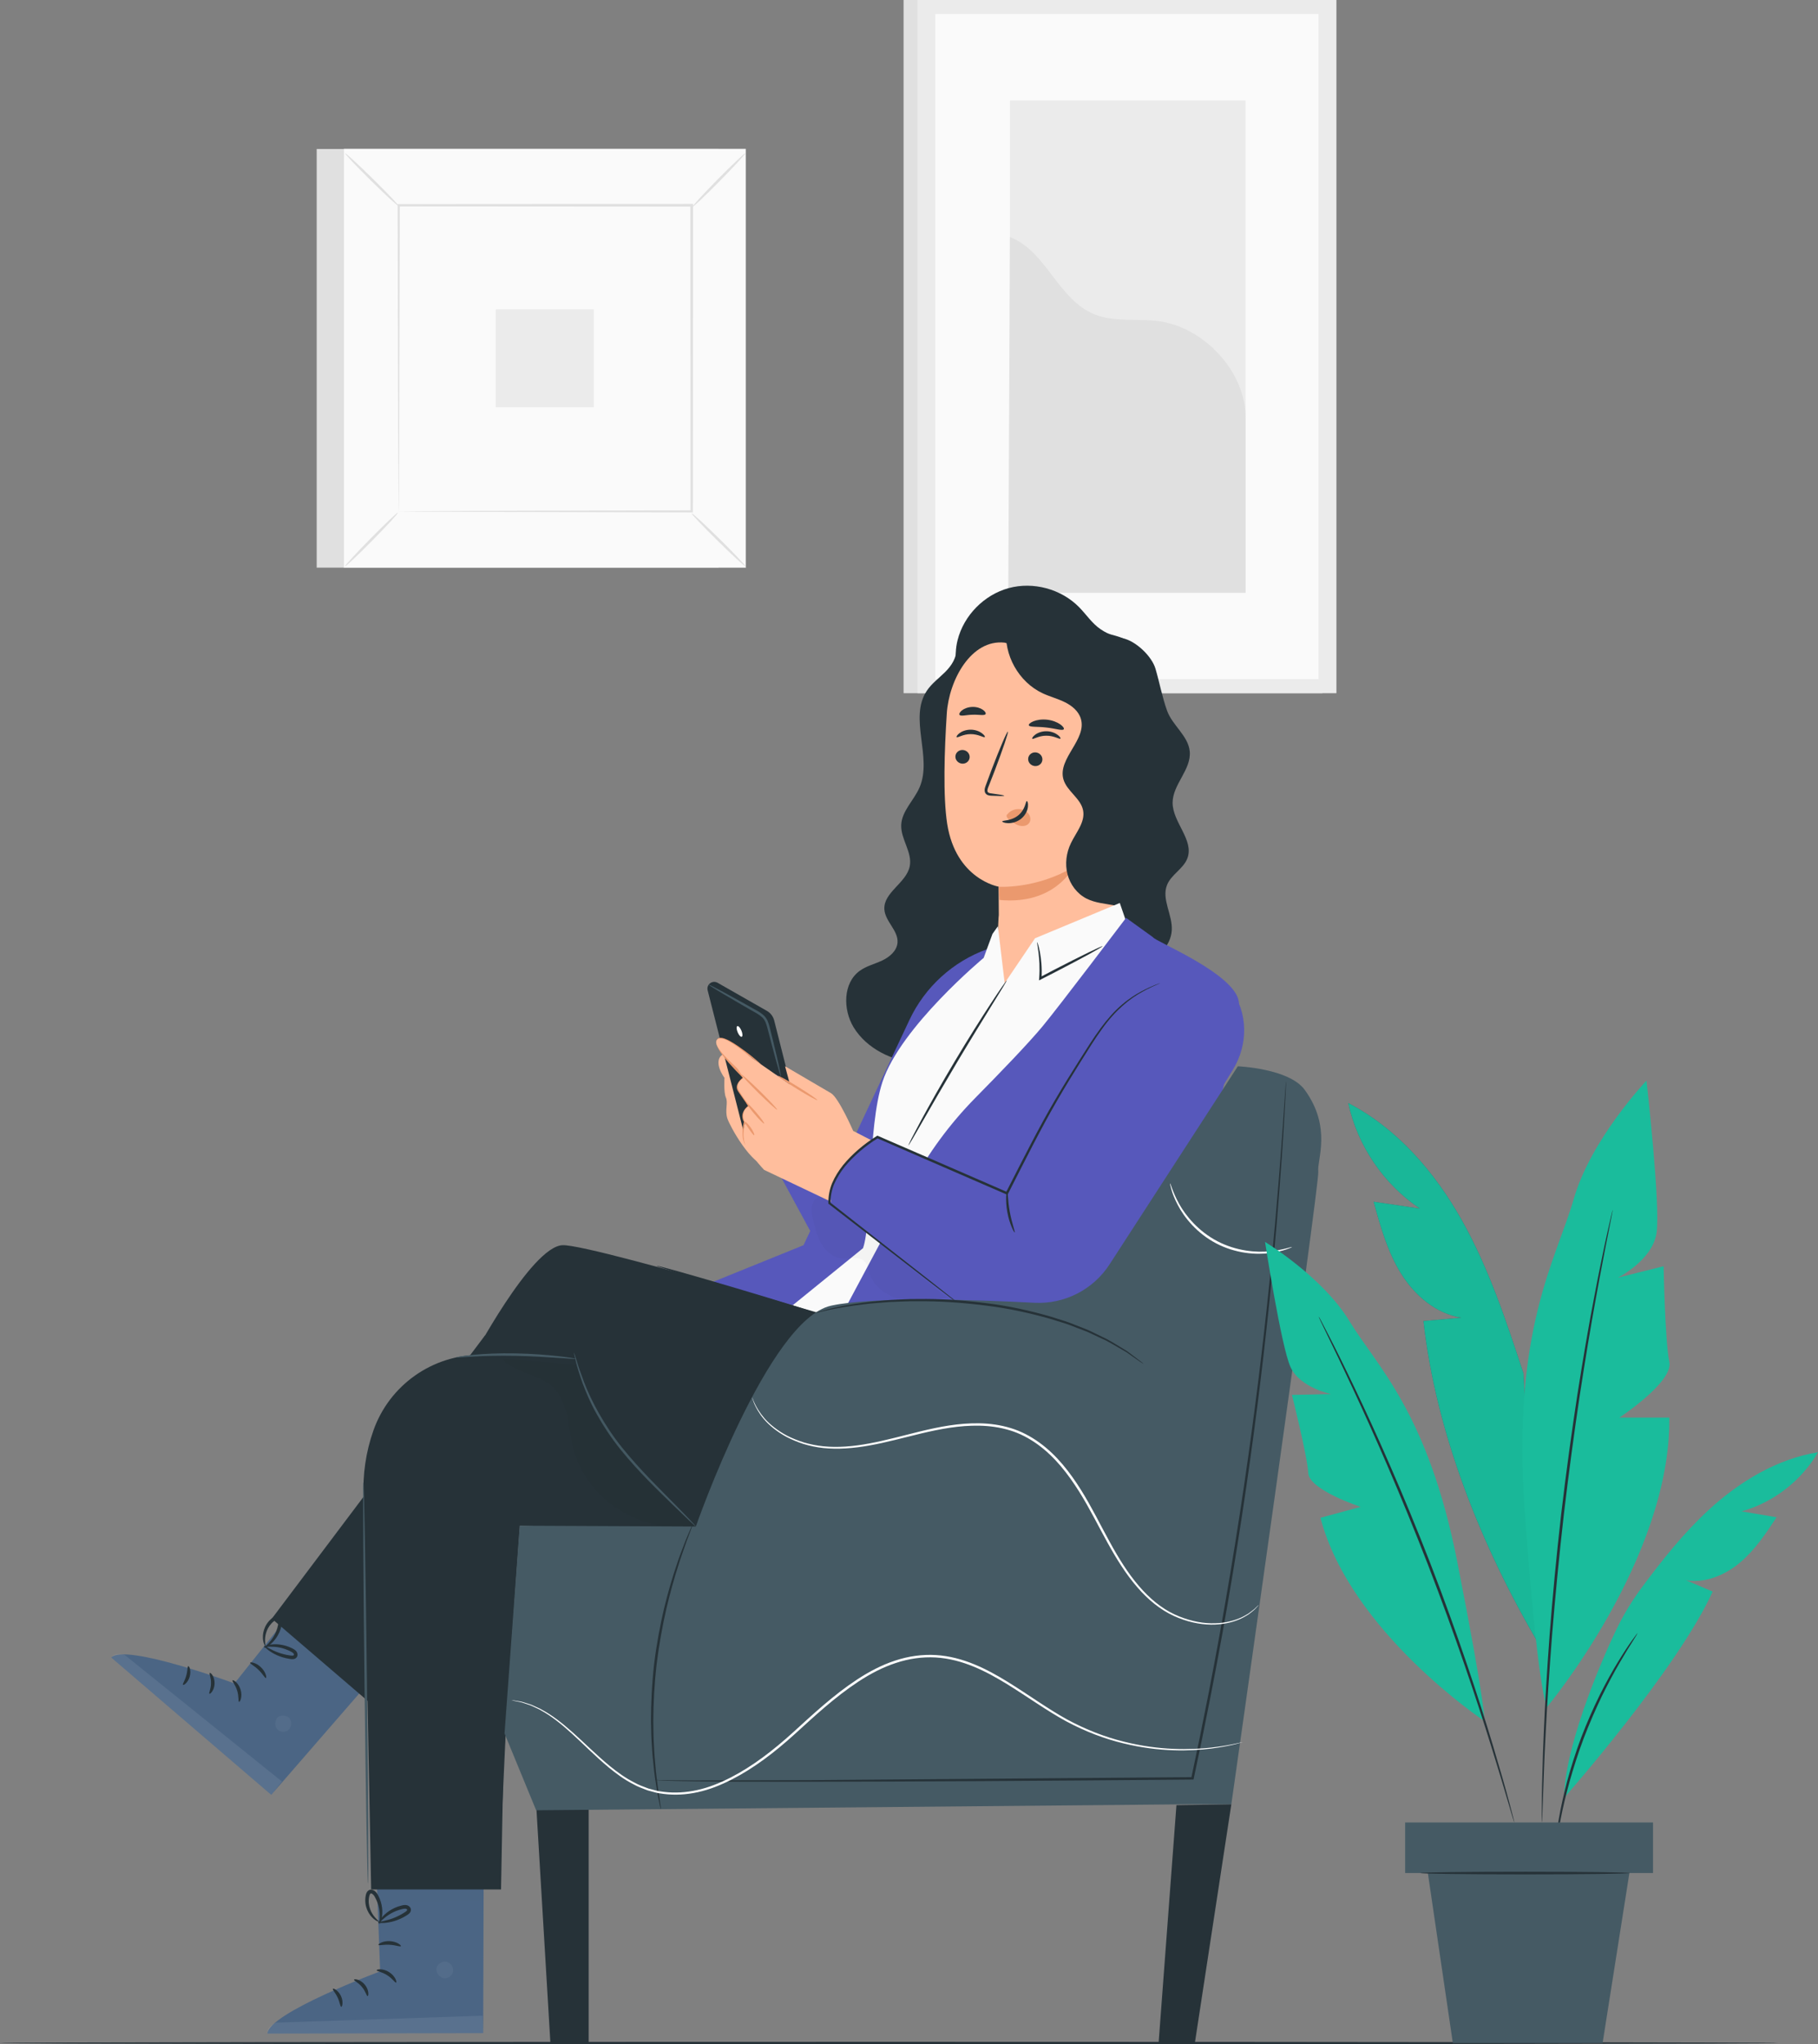 <svg width="281" height="316" viewBox="0 0 281 316" fill="none" xmlns="http://www.w3.org/2000/svg">
<rect x="0" y="0" width="281" height="316" fill="#808080" stroke="none"/>
<g clip-path="url(#clip0)">
<g style="mix-blend-mode:multiply">
<path d="M139.662 0H204.413V107.154H139.662V0Z" fill="#E0E0E0"/>
<path d="M141.813 0H206.564V107.154H141.813V0Z" fill="#EBEBEB"/>
<path d="M144.564 2.172H203.806V104.975H144.564V2.172Z" fill="#FAFAFA"/>
<path d="M156.101 15.533H192.525V91.621H156.101V15.533Z" fill="#EBEBEB"/>
<path d="M192.525 64.693C192.613 57.585 186.219 50.645 179.174 49.657C175.816 49.182 172.246 49.847 169.115 48.568C163.519 46.271 161.734 38.834 156.101 36.632L155.845 91.628H192.532V64.693H192.525Z" fill="#E0E0E0"/>
</g>
<g style="mix-blend-mode:multiply">
<path d="M48.949 23.029H111.051V87.745H48.949V23.029Z" fill="#E0E0E0"/>
<path d="M53.155 23.029H115.258V87.745H53.155V23.029Z" fill="#FAFAFA"/>
<path d="M53.141 87.767H115.28V23.008H53.141V87.767ZM115.243 87.723H53.177V23.051H115.243V87.723Z" fill="#E0E0E0"/>
<path d="M61.502 31.732H106.91V79.049H61.502V31.732Z" fill="#FAFAFA"/>
<path d="M106.91 79.356C106.874 79.4 107.305 79.89 108.03 80.658C108.754 81.426 109.771 82.457 110.919 83.584C112.061 84.71 113.114 85.712 113.882 86.421C114.658 87.13 115.155 87.555 115.192 87.511C115.228 87.474 114.804 86.977 114.08 86.216C113.355 85.448 112.331 84.41 111.19 83.284C110.041 82.157 108.995 81.148 108.22 80.439C107.444 79.737 106.947 79.32 106.91 79.356Z" fill="#E0E0E0"/>
<path d="M61.502 79.247C61.459 79.21 60.968 79.642 60.2 80.366C59.432 81.09 58.401 82.106 57.274 83.254C56.147 84.395 55.145 85.448 54.436 86.216C53.726 86.992 53.302 87.489 53.346 87.525C53.382 87.562 53.88 87.138 54.64 86.414C55.408 85.69 56.447 84.666 57.574 83.525C58.701 82.377 59.71 81.331 60.42 80.556C61.129 79.773 61.546 79.276 61.502 79.247Z" fill="#E0E0E0"/>
<path d="M61.627 31.857C61.663 31.813 61.232 31.323 60.508 30.555C59.783 29.787 58.766 28.756 57.618 27.63C56.477 26.503 55.423 25.501 54.655 24.792C53.88 24.083 53.382 23.658 53.346 23.702C53.309 23.739 53.733 24.236 54.458 24.997C55.182 25.765 56.206 26.796 57.347 27.929C58.496 29.056 59.542 30.065 60.317 30.774C61.1 31.476 61.597 31.901 61.627 31.857Z" fill="#E0E0E0"/>
<path d="M107.035 31.974C107.079 32.01 107.569 31.579 108.337 30.855C109.105 30.131 110.137 29.114 111.263 27.966C112.39 26.825 113.392 25.772 114.102 25.004C114.811 24.229 115.236 23.732 115.192 23.695C115.155 23.659 114.658 24.083 113.897 24.807C113.129 25.531 112.09 26.555 110.963 27.695C109.837 28.844 108.827 29.889 108.118 30.665C107.415 31.44 106.991 31.937 107.035 31.974Z" fill="#E0E0E0"/>
<path d="M61.627 79.042C61.627 79.042 61.634 78.962 61.634 78.815C61.634 78.654 61.641 78.435 61.641 78.157C61.649 77.565 61.656 76.709 61.663 75.605C61.671 73.36 61.693 70.105 61.707 65.959C61.729 57.673 61.758 45.869 61.795 31.732L61.619 31.908C74.839 31.915 90.362 31.922 106.896 31.937H106.903L106.706 31.74C106.713 49.109 106.728 65.352 106.735 79.057L106.91 78.881C93.34 78.918 82.045 78.947 74.122 78.969C70.164 78.991 67.055 79.005 64.912 79.013C63.858 79.02 63.039 79.027 62.475 79.035C62.205 79.042 62 79.042 61.846 79.042C61.707 79.042 61.634 79.042 61.627 79.042C61.627 79.042 61.693 79.049 61.824 79.049C61.971 79.049 62.175 79.057 62.439 79.057C62.995 79.064 63.8 79.071 64.846 79.079C66.975 79.086 70.076 79.108 74.019 79.123C81.964 79.144 93.303 79.174 106.918 79.21H107.093V79.035C107.101 65.33 107.108 49.087 107.123 31.718V31.52H106.918H106.91C90.377 31.528 74.853 31.535 61.634 31.549H61.459V31.725C61.495 45.906 61.524 57.753 61.546 66.068C61.568 70.193 61.583 73.44 61.59 75.671C61.597 76.76 61.605 77.609 61.612 78.194C61.619 78.464 61.619 78.676 61.619 78.837C61.627 78.976 61.627 79.049 61.627 79.042Z" fill="#E0E0E0"/>
<path d="M76.631 47.814H91.782V62.96H76.631V47.814Z" fill="#EBEBEB"/>
</g>
<path d="M0 315.81C0 315.912 61.517 316 137.387 316C213.279 316 274.782 315.912 274.782 315.81C274.782 315.707 213.279 315.62 137.387 315.62C61.517 315.62 0 315.7 0 315.81Z" fill="#263238"/>
<path d="M132.903 150.054C133.934 149.315 135.207 149.016 136.356 148.474C137.504 147.933 138.616 146.983 138.726 145.725C138.88 143.86 136.817 142.448 136.692 140.576C136.524 137.943 140.087 136.503 140.613 133.914C141.045 131.764 139.223 129.738 139.297 127.544C139.377 125.357 141.272 123.719 142.135 121.708C144.147 117.042 140.43 111.023 143.247 106.789C144 105.648 145.142 104.829 146.107 103.863C147.073 102.898 147.907 101.633 147.797 100.273L153.079 97.874C154.85 95.168 158.859 95.066 161.88 96.221C164.901 97.376 167.549 99.454 170.688 100.221C172.21 100.594 171.99 98.342 173.526 98.656C175.545 99.066 178.033 101.428 178.603 103.388C179.218 105.487 179.649 107.813 180.396 109.875C181.222 112.149 183.666 113.744 183.893 116.15C184.156 118.965 181.252 121.254 181.244 124.077C181.237 127.12 184.595 129.833 183.527 132.678C182.912 134.301 181.039 135.172 180.388 136.788C179.489 139.011 181.281 141.446 181.113 143.845C180.952 146.207 178.962 147.984 177.082 149.425C169.876 154.932 161.916 159.518 153.343 162.465C149.634 163.737 145.727 164.71 141.82 164.359C137.914 164.001 133.985 162.136 131.937 158.794C130.269 156.029 130.291 151.926 132.903 150.054Z" fill="#263238"/>
<path d="M148.009 98.956C148.968 95.139 152.099 91.95 155.896 90.912C159.693 89.873 164.009 91.036 166.774 93.837C167.901 94.978 168.793 96.375 170.125 97.274C171.632 98.283 171.851 97.991 173.534 98.649C175.216 99.314 178.311 104.01 178.252 105.816L179.094 113.758C179.028 115.616 176.635 116.662 174.872 116.062C173.109 115.455 171.946 113.809 171.01 112.201C170.081 110.592 169.203 108.844 167.681 107.776C165.157 105.999 161.734 106.613 158.712 107.228C155.691 107.849 152.187 108.288 149.831 106.299C147.805 104.58 147.358 101.53 148.009 98.956Z" fill="#263238"/>
<path d="M146.342 110.284C146.678 105.114 150.116 98.781 155.267 99.336L171.346 103.439C172.912 103.607 174.09 104.946 174.053 106.518L172.246 145.293C172.283 145.3 172.319 145.308 172.356 145.315C172.356 145.315 165.816 159.174 155.186 155.832C153.079 155.166 154.989 149.944 154.572 147.568L154.462 147.582C154.455 147.297 154.455 147.041 154.447 146.77C154.096 144.035 154.381 141.446 154.381 141.446C154.352 138.316 154.352 137.029 154.352 137.058C154.352 137.058 147.746 135.947 146.4 127.332C145.742 123.053 145.968 116.025 146.342 110.284Z" fill="#FFBE9D"/>
<path d="M147.673 116.925C147.651 117.51 148.127 118.007 148.734 118.044C149.341 118.08 149.853 117.634 149.875 117.049C149.897 116.464 149.422 115.967 148.814 115.93C148.207 115.901 147.695 116.34 147.673 116.925Z" fill="#263238"/>
<path d="M147.863 113.948C148.002 114.095 148.836 113.473 150.029 113.48C151.214 113.466 152.092 114.08 152.216 113.934C152.282 113.868 152.143 113.612 151.763 113.334C151.39 113.056 150.753 112.786 150.014 112.793C149.275 112.793 148.646 113.064 148.288 113.341C147.922 113.619 147.798 113.883 147.863 113.948Z" fill="#263238"/>
<path d="M158.917 117.298C158.895 117.883 159.371 118.38 159.978 118.417C160.585 118.453 161.097 118.007 161.119 117.422C161.141 116.837 160.666 116.34 160.058 116.303C159.451 116.267 158.939 116.713 158.917 117.298Z" fill="#263238"/>
<path d="M159.554 114.19C159.693 114.336 160.534 113.714 161.719 113.722C162.904 113.707 163.782 114.321 163.906 114.175C163.972 114.109 163.833 113.853 163.453 113.576C163.08 113.298 162.443 113.027 161.704 113.034C160.966 113.034 160.336 113.305 159.978 113.59C159.612 113.868 159.488 114.131 159.554 114.19Z" fill="#263238"/>
<path d="M155.216 123.002C155.223 122.936 154.484 122.805 153.284 122.651C152.977 122.622 152.692 122.556 152.64 122.351C152.567 122.132 152.699 121.803 152.845 121.452C153.131 120.721 153.431 119.945 153.745 119.141C154.996 115.85 155.911 113.144 155.779 113.1C155.647 113.049 154.521 115.674 153.27 118.965C152.97 119.777 152.677 120.552 152.406 121.291C152.289 121.635 152.092 122.03 152.245 122.483C152.326 122.71 152.553 122.878 152.743 122.929C152.94 122.988 153.109 122.995 153.255 123.002C154.462 123.061 155.208 123.068 155.216 123.002Z" fill="#263238"/>
<path d="M154.367 137.073C154.367 137.073 160.161 137.461 165.918 134.023C165.918 134.023 163.102 139.933 154.484 139.113L154.367 137.073Z" fill="#EB996E"/>
<path d="M155.713 125.869C156.145 125.306 156.891 124.999 157.637 125.079C158.156 125.138 158.676 125.386 158.983 125.803C159.298 126.228 159.364 126.82 159.071 127.222C158.749 127.676 158.076 127.778 157.513 127.61C156.942 127.449 156.459 127.076 155.991 126.703C155.859 126.6 155.735 126.491 155.654 126.352C155.574 126.213 155.559 126.023 155.654 125.906" fill="#EB996E"/>
<path d="M158.712 123.829C158.522 123.814 158.515 125.109 157.403 126.023C156.298 126.937 154.923 126.791 154.908 126.973C154.894 127.054 155.216 127.222 155.794 127.244C156.364 127.266 157.198 127.083 157.871 126.527C158.544 125.964 158.837 125.218 158.881 124.692C158.947 124.143 158.8 123.821 158.712 123.829Z" fill="#263238"/>
<path d="M159.02 112.113C159.137 112.435 160.322 112.288 161.719 112.457C163.116 112.603 164.243 113.012 164.426 112.72C164.506 112.581 164.316 112.274 163.863 111.959C163.409 111.645 162.692 111.345 161.858 111.25C161.024 111.155 160.256 111.286 159.744 111.491C159.232 111.703 158.968 111.959 159.02 112.113Z" fill="#263238"/>
<path d="M148.31 110.504C148.522 110.774 149.341 110.497 150.321 110.482C151.309 110.438 152.143 110.665 152.333 110.387C152.421 110.248 152.289 109.977 151.923 109.721C151.565 109.465 150.965 109.253 150.285 109.275C149.604 109.297 149.019 109.539 148.675 109.816C148.332 110.094 148.214 110.372 148.31 110.504Z" fill="#263238"/>
<path d="M155.559 97.135L156.291 96.199C161.265 96.769 166.152 98.013 170.79 99.9C172.641 100.653 174.521 101.552 175.787 103.103C177.535 105.231 177.813 108.171 178.011 110.913C178.764 121.371 179.393 132.137 176.101 142.09C175.311 140.817 173.76 140.247 172.29 139.962C170.82 139.677 169.276 139.582 167.937 138.901C166.474 138.155 165.406 136.722 164.996 135.128C164.587 133.533 164.813 131.808 165.53 130.33C166.328 128.67 167.754 127.076 167.41 125.269C167.045 123.375 164.872 122.293 164.36 120.435C163.482 117.225 167.988 114.343 167.074 111.14C166.737 109.955 165.706 109.092 164.601 108.551C163.504 108.003 162.297 107.696 161.178 107.176C157.461 105.45 155.084 101.209 155.559 97.135Z" fill="#263238"/>
<path d="M112.046 162.823L122.127 178.503C122.127 178.503 121.007 180.361 118.579 180.258C116.157 180.156 112.814 174.1 112.419 172.872C112.024 171.643 112.565 170.466 112.199 169.654C111.834 168.842 111.98 166.597 111.98 166.597C112.038 166.729 109.807 163.745 112.046 162.823Z" fill="#FFBE9D"/>
<path d="M124.914 178.496L119.661 157.733C119.501 157.111 119.098 156.578 118.542 156.263L110.912 151.912C110.451 151.648 109.859 151.773 109.544 152.204C109.361 152.453 109.303 152.775 109.376 153.075L114.936 174.927L124.914 178.496Z" fill="#263238"/>
<path d="M127.562 194.585L115.367 172.067L119.961 166.121L137.124 179.146L132.625 191.521L127.562 194.585Z" fill="#5758BB"/>
<path d="M115.221 176.952C115.258 176.938 115.06 176.638 114.987 176.024C114.906 175.417 114.95 174.495 115.243 173.42L115.258 173.369L115.228 173.318C115.038 172.989 114.943 172.564 115.089 172.162C115.221 171.76 115.55 171.38 115.938 171.102L116.07 171.007L115.982 170.868C115.55 170.224 115.089 169.529 114.599 168.805C114.482 168.623 114.328 168.432 114.277 168.272C114.219 168.103 114.241 167.913 114.321 167.73C114.482 167.357 114.819 167.021 115.177 166.765L115.345 166.641L115.206 166.487C114.833 166.063 114.416 165.639 113.999 165.207C113.275 164.432 112.573 163.672 111.987 162.889C111.709 162.494 111.424 162.099 111.241 161.697C111.139 161.499 111.08 161.287 111.058 161.105C111.044 160.914 111.132 160.805 111.241 160.783L111.285 160.775C111.461 160.724 111.739 160.79 111.973 160.885C112.214 160.973 112.448 161.09 112.675 161.2C113.121 161.434 113.538 161.69 113.919 161.931C114.687 162.428 115.338 162.896 115.879 163.284C116.377 163.65 116.787 163.949 117.123 164.198C117.416 164.41 117.569 164.52 117.584 164.505C117.599 164.491 117.46 164.352 117.189 164.118C116.918 163.876 116.516 163.54 115.996 163.123C115.477 162.713 114.833 162.216 114.072 161.697C113.692 161.441 113.275 161.17 112.821 160.922C112.595 160.797 112.353 160.673 112.09 160.578C111.827 160.49 111.549 160.366 111.175 160.454L111.219 160.446C110.868 160.468 110.671 160.863 110.707 161.119C110.729 161.382 110.81 161.624 110.912 161.851C111.11 162.304 111.395 162.706 111.688 163.116C112.287 163.927 112.99 164.695 113.721 165.478C114.146 165.909 114.563 166.334 114.928 166.75L114.965 166.465C114.555 166.772 114.189 167.116 113.977 167.599C113.875 167.84 113.838 168.133 113.933 168.396C114.036 168.667 114.175 168.813 114.299 169.01C114.797 169.734 115.272 170.422 115.718 171.065L115.762 170.839C115.309 171.168 114.965 171.585 114.811 172.082C114.65 172.579 114.782 173.098 115.009 173.457L114.994 173.354C114.724 174.481 114.724 175.417 114.848 176.046C114.906 176.36 115.002 176.594 115.075 176.74C115.162 176.887 115.206 176.96 115.221 176.952Z" fill="#EB996E"/>
<path d="M109.544 152.212C109.529 152.234 109.756 152.394 110.173 152.658C110.59 152.921 111.197 153.294 111.958 153.74C112.748 154.201 113.648 154.727 114.628 155.305C115.133 155.598 115.667 155.905 116.216 156.219C116.764 156.526 117.357 156.826 117.811 157.265C118.271 157.689 118.454 158.311 118.615 158.911C118.776 159.525 118.93 160.11 119.076 160.68C119.369 161.785 119.639 162.787 119.874 163.672C120.108 164.52 120.305 165.207 120.444 165.675C120.59 166.151 120.678 166.407 120.707 166.399C120.729 166.392 120.693 166.122 120.59 165.639C120.488 165.156 120.334 164.461 120.137 163.598C119.925 162.714 119.683 161.697 119.413 160.585C119.274 160.015 119.127 159.423 118.974 158.808C118.82 158.201 118.615 157.492 118.074 156.98C117.547 156.483 116.947 156.19 116.391 155.883C115.843 155.576 115.309 155.276 114.796 154.991C113.802 154.442 112.887 153.938 112.09 153.499C111.314 153.075 110.685 152.745 110.246 152.519C109.807 152.299 109.559 152.19 109.544 152.212Z" fill="#455A64"/>
<path d="M114.599 159.313C114.789 159.766 114.811 160.183 114.65 160.256C114.489 160.322 114.204 160.015 114.014 159.561C113.824 159.108 113.802 158.691 113.963 158.618C114.124 158.545 114.409 158.859 114.599 159.313Z" fill="white"/>
<path d="M152.582 146.719C147.285 148.628 142.969 152.563 140.569 157.66L124.197 192.479L110.092 198.198L122.514 201.774L133.576 193.663L152.582 146.719Z" fill="#5758BB"/>
<path d="M122.514 201.774L128.455 206.352L158.098 175.87L175.041 145.271L173.08 139.582L159.978 145.037L155.288 151.97L154.242 143.172L153.401 144.364L152.033 148.072C152.033 148.072 139.165 158.772 136.392 167.255C134.073 174.334 134.797 188.968 133.393 192.939L122.514 201.774Z" fill="#FAFAFA"/>
<path d="M178.215 144.876C178.413 145.469 190.886 150.478 191.479 154.844C192.071 159.21 182.517 192.969 182.517 192.969L167.366 206.352H128.455L140.796 183.249C143.459 178.269 146.817 173.698 150.782 169.676C154.432 165.975 158.858 161.397 161.133 158.662C163.599 155.7 174.053 141.878 174.053 141.878L178.215 144.876Z" fill="#5758BB"/>
<path d="M170.41 146.259C170.388 146.215 169.546 146.595 168.208 147.246C166.869 147.897 165.033 148.826 163.006 149.871C162.202 150.288 161.433 150.691 160.717 151.071L160.98 151.246C161.082 149.586 160.921 148.16 160.731 147.173C160.541 146.186 160.336 145.622 160.307 145.63C160.263 145.644 160.387 146.222 160.512 147.209C160.636 148.197 160.746 149.601 160.621 151.224L160.599 151.546L160.885 151.4C161.602 151.034 162.377 150.632 163.182 150.222C165.201 149.177 167.023 148.211 168.332 147.495C169.634 146.771 170.432 146.31 170.41 146.259Z" fill="#263238"/>
<path d="M140.416 177.048C140.438 177.062 140.657 176.704 141.038 176.06C141.447 175.351 141.981 174.422 142.625 173.303C143.956 170.978 145.815 167.76 147.907 164.242C150.006 160.724 151.952 157.565 153.364 155.283C154.045 154.186 154.608 153.272 155.032 152.577C155.42 151.934 155.625 151.575 155.603 151.561C155.581 151.546 155.332 151.883 154.908 152.497C154.476 153.111 153.869 154.018 153.138 155.137C151.667 157.382 149.677 160.52 147.578 164.045C145.478 167.562 143.664 170.802 142.384 173.164C141.747 174.349 141.242 175.307 140.899 175.98C140.569 176.66 140.394 177.033 140.416 177.048Z" fill="#263238"/>
<g opacity="0.3">
<g opacity="0.3">
<path opacity="0.3" d="M146.407 200.582C144.147 200.962 141.828 201.35 139.574 200.918C137.321 200.487 135.112 199.068 134.41 196.888C134.19 196.208 134.095 195.426 133.568 194.943C132.698 194.139 131.315 194.636 130.13 194.526C128.813 194.409 127.687 193.466 126.999 192.332C126.311 191.199 125.997 189.89 125.689 188.603C125.536 187.966 125.382 187.315 125.455 186.665C125.528 186.014 125.872 185.355 126.465 185.092C127.357 184.69 128.36 185.275 129.157 185.845C135.573 190.467 141.418 195.813 147.249 201.152" fill="black"/>
</g>
</g>
<path d="M131.871 174.81C131.871 174.81 129.64 169.69 128.447 168.981C127.255 168.272 121.344 164.82 121.344 164.82L122.105 167.635L116.325 163.62C115.616 163.145 111.482 159.393 110.751 160.856C110.224 161.909 113.597 164.688 114.05 165.302C115.177 166.846 114.804 166.707 114.804 166.707C114.804 166.707 113.582 167.445 114.197 168.535C114.811 169.625 115.85 170.963 115.85 170.963C115.85 170.963 114.24 171.533 115.177 173.625C115.177 173.625 114.753 174.751 115.016 176.309C115.279 177.867 118.103 180.836 118.103 180.836L132.178 187.535L137.855 177.903L131.871 174.81Z" fill="#FFBE9D"/>
<path d="M164.652 165.185L155.625 184.449L135.609 175.753C135.609 175.753 127.299 180.594 128.455 185.889L146.488 200.699C149.904 203.5 154.315 204.787 158.705 204.246C163.416 203.668 167.63 201.05 170.241 197.086L183.293 177.23L190.593 165.302C192.927 161.485 192.927 156.57 190.286 152.958C189.562 151.97 188.706 151.144 187.704 150.537C184.448 148.57 174.763 147.707 164.652 165.185Z" fill="#5758BB"/>
<path d="M120.261 166.304C120.21 166.385 121.527 167.292 123.202 168.33C124.877 169.361 126.275 170.136 126.326 170.049C126.377 169.968 125.06 169.061 123.385 168.023C121.71 166.984 120.312 166.217 120.261 166.304Z" fill="#EB996E"/>
<path d="M114.621 166.121C114.555 166.195 115.733 167.46 117.247 168.959C118.769 170.451 120.056 171.606 120.122 171.541C120.195 171.475 119.018 170.202 117.496 168.703C115.974 167.211 114.687 166.056 114.621 166.121Z" fill="#EB996E"/>
<path d="M115.374 170.466C115.301 170.531 115.85 171.299 116.603 172.184C117.357 173.069 118.03 173.742 118.11 173.676C118.184 173.61 117.635 172.842 116.881 171.957C116.121 171.065 115.448 170.4 115.374 170.466Z" fill="#EB996E"/>
<path d="M115.118 173.391C115.045 173.457 115.352 173.932 115.747 174.503C116.143 175.066 116.486 175.526 116.574 175.475C116.662 175.431 116.45 174.883 116.04 174.298C115.63 173.705 115.184 173.325 115.118 173.391Z" fill="#EB996E"/>
<path d="M149.56 202.615C149.56 202.615 149.531 202.578 149.465 202.527C149.392 202.461 149.297 202.388 149.18 202.286C148.909 202.066 148.529 201.759 148.046 201.372C147.029 200.567 145.566 199.412 143.722 197.949C139.969 195.009 134.644 190.833 128.294 185.853L128.36 185.977C128.36 184.997 128.535 183.988 128.93 183.03C129.347 182.079 129.91 181.172 130.591 180.317C131.981 178.642 133.744 177.143 135.712 175.921L135.543 175.929C138.857 177.369 142.34 178.883 145.91 180.434C149.216 181.867 152.45 183.271 155.559 184.624L155.72 184.697L155.8 184.544C158.456 179.322 160.907 174.4 163.394 170.129C164.63 167.986 165.852 166.004 167.008 164.154C168.164 162.311 169.217 160.593 170.293 159.115C172.392 156.117 174.755 154.281 176.526 153.338C176.957 153.082 177.359 152.884 177.711 152.716C178.054 152.541 178.354 152.409 178.596 152.307C178.823 152.204 179.006 152.124 179.145 152.065C179.269 152.007 179.327 151.978 179.327 151.97C179.327 151.97 178.259 152.277 176.467 153.221C175.574 153.696 174.514 154.354 173.409 155.305C172.297 156.241 171.185 157.492 170.095 158.969C168.998 160.446 167.93 162.165 166.766 164.001C165.603 165.836 164.36 167.825 163.116 169.961C160.599 174.232 158.134 179.146 155.471 184.368L155.713 184.28C152.603 182.927 149.37 181.523 146.063 180.083C142.493 178.532 139.011 177.026 135.697 175.585L135.609 175.548L135.529 175.599C133.51 176.857 131.739 178.371 130.32 180.09C129.625 180.967 129.04 181.904 128.616 182.891C128.206 183.893 128.023 184.953 128.038 185.984V186.057L128.103 186.109C134.49 191.045 139.845 195.177 143.62 198.095C145.493 199.529 146.97 200.662 148.002 201.445C148.499 201.818 148.887 202.11 149.165 202.322C149.289 202.41 149.385 202.483 149.465 202.542C149.524 202.6 149.56 202.622 149.56 202.615Z" fill="#263238"/>
<path d="M156.839 190.511C156.942 190.467 156.393 189.093 156.078 187.308C155.749 185.531 155.786 184.046 155.669 184.039C155.574 184.024 155.362 185.538 155.698 187.374C156.027 189.21 156.759 190.555 156.839 190.511Z" fill="#263238"/>
<path d="M46.717 247.094L36.234 260.222C36.234 260.222 19.364 253.976 17.192 256.214L41.926 277.444L59.096 257.662L46.717 247.094Z" fill="#4B6584"/>
<g opacity="0.6">
<g opacity="0.6">
<g opacity="0.6">
<g opacity="0.6">
<g opacity="0.6">
<path opacity="0.6" d="M44.801 265.714C45.166 266.255 45.035 267.074 44.508 267.469C43.981 267.857 43.147 267.732 42.767 267.198C42.394 266.665 42.518 265.67 43.089 265.348C43.652 265.019 44.632 265.224 44.867 265.831" fill="white"/>
</g>
</g>
</g>
</g>
</g>
<g opacity="0.6">
<g opacity="0.6">
<g opacity="0.6">
<g opacity="0.6">
<path opacity="0.6" d="M41.926 277.444L43.579 275.382L19.247 255.797C19.247 255.797 17.733 255.329 17.192 256.214L41.926 277.444Z" fill="white"/>
</g>
</g>
</g>
</g>
<path d="M35.942 259.746C35.839 259.871 36.395 260.441 36.658 261.34C36.944 262.233 36.797 263.015 36.951 263.066C37.083 263.14 37.522 262.262 37.185 261.18C36.863 260.097 36.007 259.615 35.942 259.746Z" fill="#263238"/>
<path d="M32.423 258.598C32.291 258.693 32.642 259.344 32.613 260.207C32.613 261.07 32.24 261.714 32.364 261.809C32.459 261.926 33.154 261.289 33.169 260.214C33.191 259.139 32.525 258.481 32.423 258.598Z" fill="#263238"/>
<path d="M28.289 260.434C28.377 260.551 29.065 260.097 29.321 259.169C29.584 258.24 29.24 257.494 29.101 257.552C28.948 257.596 29.014 258.262 28.787 259.022C28.582 259.783 28.18 260.317 28.289 260.434Z" fill="#263238"/>
<path d="M38.663 257.026C38.619 257.179 39.314 257.486 39.958 258.123C40.616 258.744 40.946 259.424 41.099 259.381C41.245 259.351 41.106 258.459 40.338 257.728C39.578 256.982 38.685 256.879 38.663 257.026Z" fill="#263238"/>
<g opacity="0.3">
<g opacity="0.3">
<g opacity="0.3">
<g opacity="0.3">
<path opacity="0.3" d="M44.64 249.698L42.774 252.031L55.021 262.357L56.791 260.324L44.64 249.698Z" fill="black"/>
</g>
</g>
</g>
</g>
<path d="M40.828 254.415C40.784 254.466 41.194 254.949 42.072 255.475C42.511 255.739 43.059 255.995 43.711 256.192C44.032 256.287 44.384 256.368 44.749 256.426C44.925 256.448 45.123 256.492 45.371 256.455C45.613 256.448 45.964 256.192 45.978 255.863C46.015 255.563 45.861 255.292 45.686 255.132C45.51 254.971 45.327 254.876 45.166 254.795C44.837 254.627 44.493 254.495 44.172 254.4C43.513 254.21 42.899 254.152 42.386 254.166C41.355 254.203 40.77 254.488 40.792 254.546C40.814 254.634 41.413 254.495 42.379 254.561C42.855 254.59 43.425 254.685 44.018 254.89C44.318 254.993 44.618 255.124 44.918 255.278C45.24 255.431 45.466 255.622 45.43 255.797C45.415 255.863 45.401 255.885 45.283 255.914C45.166 255.936 44.998 255.914 44.823 255.892C44.479 255.848 44.157 255.782 43.85 255.702C43.235 255.548 42.694 255.336 42.255 255.132C41.377 254.715 40.88 254.349 40.828 254.415Z" fill="#263238"/>
<path d="M40.836 254.722C40.865 254.781 41.472 254.554 42.189 253.808C42.54 253.435 42.906 252.93 43.184 252.309C43.323 251.994 43.433 251.65 43.513 251.285C43.579 250.919 43.681 250.436 43.257 249.983C43.023 249.764 42.65 249.778 42.445 249.888C42.218 249.983 42.079 250.115 41.926 250.232C41.633 250.48 41.392 250.773 41.209 251.065C40.836 251.658 40.675 252.279 40.638 252.799C40.572 253.852 40.953 254.429 40.997 254.4C41.092 254.371 40.865 253.779 41.026 252.85C41.106 252.389 41.289 251.848 41.633 251.351C41.809 251.102 42.021 250.861 42.27 250.656C42.533 250.429 42.818 250.297 42.891 250.407C43.016 250.51 43.052 250.89 42.979 251.182C42.913 251.511 42.825 251.826 42.708 252.118C42.482 252.696 42.182 253.186 41.889 253.559C41.304 254.305 40.784 254.649 40.836 254.722Z" fill="#263238"/>
<path d="M58.108 287.559L58.759 304.73C58.759 304.73 41.516 311.159 41.326 314.347L74.685 314.281L74.765 287.478L58.108 287.559Z" fill="#4B6584"/>
<g opacity="0.6">
<g opacity="0.6">
<g opacity="0.6">
<g opacity="0.6">
<g opacity="0.6">
<path opacity="0.6" d="M69.074 303.268C69.718 303.443 70.164 304.167 70.017 304.818C69.871 305.469 69.132 305.93 68.489 305.769C67.838 305.608 67.274 304.752 67.494 304.123C67.713 303.494 68.606 302.997 69.198 303.312" fill="white"/>
</g>
</g>
</g>
</g>
</g>
<g opacity="0.6">
<g opacity="0.6">
<g opacity="0.6">
<g opacity="0.6">
<path opacity="0.6" d="M74.685 314.281L74.59 311.583L42.643 312.658C42.643 312.658 41.158 313.309 41.326 314.355L74.685 314.281Z" fill="white"/>
</g>
</g>
</g>
</g>
<path d="M58.218 304.562C58.225 304.723 59.037 304.796 59.842 305.323C60.661 305.827 61.071 306.529 61.224 306.464C61.378 306.434 61.129 305.462 60.149 304.847C59.169 304.218 58.181 304.416 58.218 304.562Z" fill="#263238"/>
<path d="M54.721 306.017C54.684 306.178 55.386 306.449 55.942 307.136C56.52 307.809 56.659 308.555 56.82 308.548C56.974 308.57 57.084 307.619 56.381 306.778C55.686 305.93 54.728 305.864 54.721 306.017Z" fill="#263238"/>
<path d="M52.745 310.208C52.892 310.245 53.118 309.425 52.702 308.541C52.285 307.648 51.516 307.297 51.451 307.429C51.355 307.561 51.853 308.043 52.189 308.775C52.533 309.506 52.584 310.193 52.745 310.208Z" fill="#263238"/>
<path d="M58.503 300.635C58.569 300.781 59.315 300.554 60.237 300.62C61.158 300.664 61.875 300.971 61.963 300.832C62.058 300.715 61.356 300.116 60.273 300.057C59.191 299.984 58.422 300.503 58.503 300.635Z" fill="#263238"/>
<g opacity="0.3">
<g opacity="0.3">
<g opacity="0.3">
<g opacity="0.3">
<path opacity="0.3" d="M58.239 290.959L58.356 294.024L74.743 293.841L74.765 291.084L58.239 290.959Z" fill="black"/>
</g>
</g>
</g>
</g>
<path d="M58.437 297.168C58.437 297.234 59.081 297.337 60.105 297.154C60.617 297.066 61.217 296.898 61.853 296.613C62.168 296.474 62.49 296.305 62.812 296.101C62.965 295.998 63.148 295.903 63.317 295.706C63.499 295.538 63.602 295.106 63.39 294.843C63.221 294.587 62.914 294.477 62.673 294.47C62.424 294.462 62.227 294.514 62.044 294.558C61.671 294.645 61.327 294.77 61.005 294.916C60.368 295.208 59.849 295.574 59.468 295.932C58.693 296.649 58.43 297.256 58.488 297.293C58.561 297.344 58.934 296.839 59.725 296.24C60.12 295.947 60.617 295.64 61.21 295.399C61.51 295.282 61.831 295.179 62.168 295.099C62.519 295.004 62.819 295.004 62.914 295.157C62.951 295.216 62.951 295.238 62.878 295.347C62.804 295.442 62.658 295.538 62.505 295.633C62.212 295.823 61.912 295.991 61.619 296.137C61.041 296.43 60.485 296.627 60.003 296.759C59.066 297.029 58.437 297.081 58.437 297.168Z" fill="#263238"/>
<path d="M58.649 297.402C58.708 297.424 59.029 296.847 59.088 295.786C59.117 295.267 59.059 294.631 58.854 293.958C58.751 293.621 58.612 293.278 58.429 292.941C58.232 292.612 57.99 292.173 57.361 292.1C57.032 292.086 56.761 292.349 56.666 292.568C56.557 292.795 56.535 292.985 56.498 293.183C56.44 293.57 56.447 293.951 56.498 294.309C56.608 295.018 56.893 295.611 57.215 296.035C57.866 296.898 58.547 297.088 58.561 297.037C58.612 296.956 58.049 296.642 57.544 295.815C57.296 295.406 57.076 294.865 57.01 294.25C56.974 293.943 56.981 293.614 57.039 293.285C57.091 292.934 57.222 292.641 57.354 292.678C57.522 292.678 57.8 292.941 57.939 293.227C58.108 293.526 58.247 293.834 58.356 294.133C58.569 294.733 58.656 295.311 58.685 295.801C58.737 296.766 58.561 297.373 58.649 297.402Z" fill="#263238"/>
<path d="M75.022 206.352L42.013 250.21L57.457 263.461L73.346 242.684L75.022 206.352Z" fill="#263238"/>
<path d="M144.915 208.451C144.915 208.451 91.811 192.281 86.946 192.479C82.081 192.683 72.849 210.243 72.849 210.243L87.758 209.701C91.584 219.084 98.651 228.738 106.61 238.472L137.094 237.053L144.915 208.451Z" fill="#263238"/>
<path d="M101.504 195.667C101.475 195.77 106.932 197.481 113.692 199.485C120.459 201.496 125.96 203.039 125.989 202.944C126.019 202.842 120.561 201.13 113.794 199.126C107.042 197.115 101.533 195.572 101.504 195.667Z" fill="#263238"/>
<path d="M89.162 209.423H74.253C66.813 209.423 60.185 214.119 57.713 221.132C56.55 224.438 56.037 227.933 56.206 231.429L57.369 292.064H77.443L77.801 272.683L80.34 235.839L97.715 236.57L107.561 235.956L89.162 209.423Z" fill="#263238"/>
<path d="M88.716 209.116C88.694 209.124 88.789 209.577 88.994 210.396C89.177 211.223 89.55 212.385 90.048 213.819C90.596 215.23 91.269 216.905 92.264 218.646C93.237 220.393 94.452 222.244 95.893 224.043C98.804 227.641 101.848 230.508 103.998 232.614C105.052 233.623 105.922 234.464 106.574 235.086C107.188 235.664 107.532 235.978 107.554 235.963C107.576 235.941 107.261 235.598 106.683 234.983C106.105 234.369 105.249 233.499 104.196 232.424C102.089 230.266 99.082 227.378 96.193 223.809C93.31 220.233 91.386 216.517 90.304 213.724C89.777 212.32 89.367 211.171 89.14 210.36C88.892 209.555 88.745 209.109 88.716 209.116Z" fill="#455A64"/>
<path d="M70.478 209.826C70.486 209.884 71.517 209.789 73.185 209.694C74.853 209.599 77.165 209.533 79.711 209.584C82.264 209.636 84.568 209.782 86.236 209.899C87.904 210.016 88.943 210.096 88.943 210.038C88.943 210.009 88.694 209.957 88.226 209.884C87.765 209.811 87.092 209.723 86.258 209.628C84.59 209.445 82.279 209.248 79.711 209.204C77.15 209.153 74.824 209.263 73.156 209.423C72.322 209.504 71.649 209.592 71.181 209.665C70.734 209.753 70.478 209.804 70.478 209.826Z" fill="#455A64"/>
<path d="M77.523 280.984C77.538 280.984 77.552 280.809 77.575 280.479C77.596 280.106 77.626 279.631 77.655 279.031C77.713 277.73 77.794 275.916 77.896 273.693C78.094 269.188 78.365 262.964 78.796 256.097C79.228 249.23 79.74 243.021 80.113 238.523C80.296 236.307 80.442 234.501 80.545 233.199C80.588 232.599 80.618 232.117 80.647 231.751C80.669 231.422 80.669 231.246 80.654 231.246C80.64 231.246 80.61 231.415 80.567 231.744C80.523 232.109 80.464 232.592 80.391 233.184C80.252 234.486 80.069 236.285 79.835 238.501C79.396 242.991 78.847 249.2 78.409 256.075C77.977 262.949 77.75 269.173 77.618 273.685C77.567 275.909 77.531 277.722 77.501 279.024C77.494 279.624 77.494 280.106 77.494 280.479C77.501 280.809 77.509 280.984 77.523 280.984Z" fill="#263238"/>
<path d="M56.176 229.089C56.074 229.089 56.14 242.984 56.337 260.119C56.528 277.262 56.769 291.149 56.879 291.149C56.981 291.149 56.915 277.254 56.718 260.119C56.52 242.984 56.279 229.089 56.176 229.089Z" fill="#455A64"/>
<path d="M72.556 226.822C72.519 226.939 74.612 227.465 76.836 228.84C79.074 230.201 80.493 231.824 80.574 231.744C80.611 231.714 80.303 231.268 79.696 230.639C79.089 230.01 78.167 229.221 77.033 228.519C75.892 227.824 74.765 227.356 73.931 227.107C73.097 226.851 72.563 226.778 72.556 226.822Z" fill="#263238"/>
<g opacity="0.3">
<g opacity="0.3">
<path opacity="0.3" d="M107.561 235.971C103.516 236.717 99.068 235.481 95.6 233.316C92.133 231.151 89.565 227.663 88.577 223.779C88.131 222.032 87.999 220.225 87.56 218.477C87.121 216.729 86.317 214.982 84.846 213.892C83.149 212.627 78.965 211.822 77.721 210.133C77.721 209.877 82.674 210.455 84.341 210.542C86.156 210.645 89.192 211.098 89.126 210.886C89.126 210.886 90.34 215.135 90.874 216.057C94.488 222.258 102.426 231.378 107.561 235.971Z" fill="black"/>
</g>
</g>
<path d="M190.323 278.9L184.683 315.81H179.079L181.837 279.039L190.323 278.9Z" fill="#263238"/>
<path d="M90.984 279.039V315.81H85.073L82.871 278.9L90.984 279.039Z" fill="#263238"/>
<path d="M191.325 164.827C191.325 164.827 199.233 165.141 201.655 168.454C205.92 174.298 203.528 179.366 203.762 181.092C203.996 182.818 190.323 278.892 190.323 278.892H184.69L82.871 279.829L77.984 267.952L80.333 235.839L107.554 235.963C107.554 235.963 118.703 203.975 128.447 201.832C135.046 200.384 150.548 200.896 159.875 201.379C164.528 201.62 168.961 199.36 171.493 195.455L191.325 164.827Z" fill="#455A64"/>
<path d="M101.08 275.126C101.08 275.126 101.643 275.199 102.726 275.25C103.808 275.28 105.403 275.331 107.466 275.353C111.592 275.411 117.591 275.426 125.053 275.419C139.984 275.404 160.79 275.287 184.324 275.082H184.478L184.507 274.936C184.931 272.925 185.363 270.855 185.809 268.749C186.233 266.643 186.658 264.5 187.089 262.342C192.203 236.293 195.195 212.422 196.804 195.111C197.616 186.452 198.099 179.439 198.407 174.583C198.538 172.162 198.641 170.283 198.714 168.996C198.743 168.367 198.765 167.884 198.78 167.54C198.794 167.211 198.787 167.043 198.787 167.043C198.787 167.043 198.765 167.211 198.736 167.54C198.714 167.877 198.677 168.359 198.626 168.996C198.538 170.283 198.414 172.162 198.246 174.583C197.894 179.432 197.368 186.445 196.526 195.097C194.844 212.393 191.808 236.241 186.702 262.277C186.27 264.434 185.838 266.577 185.421 268.676C184.982 270.775 184.551 272.844 184.127 274.855L184.309 274.709C160.79 274.892 139.984 275.053 125.046 275.17C117.591 275.192 111.6 275.207 107.459 275.214C105.403 275.199 103.808 275.192 102.718 275.177C102.177 275.177 101.767 275.141 101.489 275.133C101.226 275.119 101.08 275.126 101.08 275.126Z" fill="#263238"/>
<path d="M102.155 279.66C102.17 279.66 102.155 279.499 102.111 279.2C102.06 278.863 101.994 278.432 101.921 277.905C101.826 277.342 101.716 276.655 101.628 275.85C101.533 275.046 101.394 274.139 101.321 273.122C101.226 272.113 101.124 271.001 101.08 269.809C100.999 268.617 100.999 267.337 100.977 265.999C100.992 263.315 101.138 260.361 101.489 257.282C101.863 254.203 102.404 251.299 102.996 248.681C103.611 246.063 104.277 243.737 104.906 241.807C105.198 240.834 105.528 239.971 105.784 239.211C106.04 238.443 106.288 237.792 106.493 237.265C106.676 236.761 106.83 236.358 106.947 236.037C107.049 235.751 107.093 235.605 107.079 235.598C107.064 235.59 106.998 235.737 106.874 236.007C106.742 236.322 106.566 236.717 106.354 237.214C106.128 237.741 105.857 238.384 105.579 239.145C105.301 239.905 104.95 240.761 104.642 241.734C103.977 243.664 103.282 245.99 102.645 248.615C102.031 251.241 101.475 254.159 101.102 257.252C100.751 260.346 100.619 263.315 100.619 266.014C100.648 267.359 100.663 268.647 100.758 269.839C100.816 271.038 100.933 272.15 101.043 273.166C101.131 274.183 101.292 275.09 101.409 275.894C101.519 276.698 101.65 277.379 101.76 277.942C101.87 278.468 101.958 278.892 102.023 279.229C102.104 279.507 102.141 279.66 102.155 279.66Z" fill="#263238"/>
<path d="M176.767 210.828C176.774 210.82 176.635 210.696 176.357 210.484C176.05 210.25 175.64 209.935 175.128 209.548C174.858 209.343 174.558 209.116 174.236 208.875C173.892 208.656 173.512 208.429 173.102 208.18C172.275 207.697 171.375 207.09 170.271 206.6C169.729 206.337 169.166 206.059 168.574 205.774C167.988 205.482 167.337 205.269 166.679 204.999C166.02 204.75 165.347 204.45 164.63 204.224C163.914 203.997 163.175 203.763 162.414 203.522C159.363 202.637 155.947 201.854 152.304 201.423C148.668 200.962 145.171 200.75 141.996 200.801C140.408 200.772 138.901 200.903 137.49 200.955C136.085 201.086 134.768 201.174 133.583 201.342C131.198 201.649 129.296 202.044 127.994 202.366C127.379 202.534 126.882 202.673 126.501 202.776C126.165 202.871 125.989 202.929 125.989 202.944C125.997 202.958 126.18 202.922 126.523 202.849C126.904 202.761 127.401 202.651 128.023 202.505C129.333 202.227 131.235 201.876 133.612 201.606C134.797 201.452 136.107 201.379 137.511 201.262C138.916 201.225 140.416 201.108 141.996 201.145C145.156 201.116 148.639 201.342 152.252 201.796C155.874 202.227 159.275 202.995 162.311 203.858C163.065 204.092 163.804 204.319 164.513 204.538C165.23 204.758 165.896 205.05 166.554 205.291C167.206 205.555 167.857 205.759 168.442 206.045C169.034 206.323 169.598 206.586 170.139 206.842C171.244 207.31 172.151 207.902 172.978 208.363C173.387 208.604 173.775 208.816 174.126 209.028C174.455 209.263 174.755 209.475 175.033 209.672C175.56 210.038 175.977 210.33 176.299 210.55C176.599 210.74 176.76 210.842 176.767 210.828Z" fill="#263238"/>
<path d="M116.252 216.027C116.245 216.027 116.267 216.108 116.326 216.269C116.377 216.422 116.45 216.664 116.574 216.963C116.838 217.549 117.269 218.419 118.074 219.362C118.871 220.298 120.049 221.293 121.593 222.127C122.376 222.529 123.239 222.895 124.183 223.202C125.134 223.487 126.165 223.714 127.262 223.831C129.464 224.065 131.893 223.889 134.439 223.428C136.985 222.975 139.648 222.236 142.457 221.564C145.266 220.905 148.266 220.313 151.397 220.379C152.962 220.408 154.542 220.627 156.079 221.095C157.615 221.556 159.078 222.324 160.417 223.297C163.102 225.249 165.106 227.89 166.774 230.53C168.449 233.192 169.773 235.927 171.185 238.465C172.583 241.002 174.06 243.364 175.765 245.324C177.448 247.292 179.379 248.842 181.398 249.771C183.41 250.692 185.407 251.109 187.163 251.131C188.918 251.153 190.425 250.802 191.552 250.312C192.13 250.085 192.584 249.778 192.993 249.537C193.366 249.252 193.688 249.003 193.93 248.784C194.142 248.557 194.31 248.381 194.434 248.25C194.544 248.125 194.603 248.067 194.595 248.06C194.588 248.052 194.522 248.111 194.405 248.22C194.273 248.345 194.098 248.513 193.878 248.725C193.637 248.93 193.308 249.164 192.935 249.442C192.525 249.668 192.071 249.968 191.501 250.18C190.382 250.641 188.896 250.97 187.17 250.926C185.444 250.89 183.483 250.451 181.515 249.537C179.547 248.615 177.667 247.08 176.006 245.127C174.338 243.182 172.883 240.841 171.5 238.304C170.103 235.773 168.779 233.023 167.103 230.339C165.428 227.67 163.409 224.993 160.658 222.997C159.29 222.01 157.79 221.22 156.203 220.744C154.623 220.262 153.006 220.042 151.411 220.013C148.222 219.947 145.2 220.554 142.376 221.227C139.56 221.915 136.904 222.66 134.381 223.121C131.857 223.597 129.457 223.787 127.292 223.567C126.209 223.458 125.192 223.246 124.256 222.975C123.319 222.682 122.463 222.331 121.688 221.944C120.159 221.139 118.988 220.181 118.184 219.274C116.582 217.402 116.326 215.983 116.252 216.027Z" fill="white"/>
<path d="M79.045 262.81C79.045 262.81 79.155 262.84 79.367 262.891C79.594 262.935 79.908 263.001 80.311 263.081C80.728 263.147 81.21 263.366 81.803 263.542C82.103 263.622 82.388 263.798 82.718 263.937C83.039 264.09 83.391 264.229 83.727 264.449C85.139 265.217 86.697 266.431 88.387 267.974C90.084 269.502 91.899 271.389 94.123 273.239C95.242 274.153 96.464 275.075 97.883 275.792C98.57 276.194 99.346 276.457 100.114 276.757C100.516 276.867 100.919 276.969 101.321 277.079C101.724 277.203 102.155 277.218 102.579 277.298C104.277 277.518 106.076 277.422 107.854 277.028C109.639 276.647 111.395 275.938 113.099 275.075C116.516 273.327 119.735 270.87 122.814 268.076C125.88 265.29 129.025 262.342 132.683 259.936C134.512 258.737 136.436 257.72 138.455 257.062C140.467 256.389 142.567 256.09 144.615 256.207C146.663 256.324 148.639 256.857 150.467 257.611C152.304 258.364 154.001 259.315 155.625 260.309C158.858 262.306 161.799 264.441 164.791 266.072C167.791 267.681 170.79 268.8 173.599 269.473C179.24 270.862 184.002 270.68 187.192 270.292C190.396 269.868 192.101 269.297 192.101 269.297C192.101 269.297 191.991 269.312 191.779 269.356C191.552 269.407 191.237 269.473 190.835 269.561C190.008 269.736 188.772 269.963 187.177 270.146C183.995 270.489 179.254 270.621 173.665 269.21C170.878 268.522 167.915 267.403 164.945 265.794C161.982 264.163 159.056 262.028 155.808 260.01C154.184 259.008 152.465 258.042 150.606 257.274C148.748 256.506 146.736 255.958 144.637 255.834C142.537 255.709 140.387 256.016 138.338 256.697C136.282 257.369 134.329 258.401 132.478 259.615C128.777 262.05 125.631 265.012 122.566 267.798C119.508 270.577 116.318 273.027 112.946 274.76C111.263 275.616 109.537 276.318 107.788 276.698C106.04 277.086 104.291 277.188 102.631 276.984C102.221 276.911 101.797 276.896 101.402 276.779C101.007 276.677 100.612 276.567 100.216 276.464C99.463 276.172 98.71 275.923 98.029 275.528C96.632 274.826 95.418 273.927 94.305 273.027C92.089 271.206 90.26 269.334 88.541 267.813C86.836 266.284 85.249 265.078 83.808 264.317C83.464 264.098 83.105 263.966 82.776 263.812C82.447 263.673 82.154 263.505 81.847 263.425C81.247 263.257 80.757 263.045 80.333 262.993C79.923 262.928 79.608 262.876 79.374 262.84C79.155 262.818 79.045 262.81 79.045 262.81Z" fill="white"/>
<path d="M180.856 182.927C180.835 182.935 180.886 183.264 181.054 183.849C181.215 184.434 181.522 185.268 182.034 186.24C183.022 188.171 185.004 190.643 187.997 192.208C190.996 193.773 194.156 193.985 196.307 193.693C197.39 193.554 198.253 193.327 198.824 193.129C199.402 192.932 199.702 192.786 199.694 192.764C199.672 192.683 198.414 193.217 196.27 193.422C194.149 193.641 191.076 193.385 188.165 191.864C185.253 190.343 183.293 187.966 182.261 186.109C181.215 184.236 180.937 182.905 180.856 182.927Z" fill="white"/>
<path d="M208.393 170.509C215.964 174.429 221.773 181.187 225.95 188.617C230.127 196.055 232.819 204.209 235.482 212.312L237.816 254.086C229.001 239.101 221.934 221.483 220.017 204.202C221.97 204.026 223.924 203.851 225.884 203.682C221.956 203.083 218.649 200.238 216.549 196.859C214.45 193.48 213.367 189.59 212.314 185.757C214.699 186.109 217.083 186.467 219.468 186.818C213.865 183.066 209.804 177.091 208.393 170.509Z" fill="#455A64"/>
<path d="M208.393 170.509C215.964 174.429 221.773 181.187 225.95 188.617C230.127 196.055 232.819 204.209 235.482 212.312L237.816 254.086C229.001 239.101 221.934 221.483 220.017 204.202C221.97 204.026 223.924 203.851 225.884 203.682C221.956 203.083 218.649 200.238 216.549 196.859C214.45 193.48 213.367 189.59 212.314 185.757C214.699 186.109 217.083 186.467 219.468 186.818C213.865 183.066 209.804 177.091 208.393 170.509Z" fill="#1ABC9C"/>
<g opacity="0.3">
<g opacity="0.3">
<path opacity="0.3" d="M208.393 170.509C215.964 174.429 221.773 181.187 225.95 188.617C230.127 196.055 232.819 204.209 235.482 212.312L237.816 254.086C229.001 239.101 221.934 221.483 220.017 204.202C221.97 204.026 223.924 203.851 225.884 203.682C221.956 203.083 218.649 200.238 216.549 196.859C214.45 193.48 213.367 189.59 212.314 185.757C214.699 186.109 217.083 186.467 219.468 186.818C213.865 183.066 209.804 177.091 208.393 170.509Z" fill="black"/>
</g>
</g>
<path d="M239.118 263.864C239.118 263.864 258.248 240.98 258.022 219.128H250.296C250.296 219.128 258.687 213.614 258.022 210.52C257.356 207.434 257.137 195.733 257.137 195.733L250.07 197.495C250.07 197.495 255.366 194.848 256.032 190.657C256.698 186.467 254.488 167.043 254.488 167.043C254.488 167.043 245.885 176.097 243.237 185.363C240.589 194.629 233.631 205.445 235.673 233.696C237.714 261.947 239.118 263.864 239.118 263.864Z" fill="#1ABC9C"/>
<path d="M229.425 266.028C229.425 266.028 208.7 252.228 204.098 234.618L210.309 232.928C210.309 232.928 202.357 230.325 202.211 227.699C202.072 225.067 199.687 215.618 199.687 215.618L205.752 215.493C205.752 215.493 200.916 214.521 199.46 211.296C198.012 208.07 195.532 191.974 195.532 191.974C195.532 191.974 204.435 197.364 208.59 204.238C212.745 211.113 220.705 218.287 225.248 241.441C229.798 264.588 229.425 266.028 229.425 266.028Z" fill="#1ABC9C"/>
<path d="M249.272 187.001C249.265 187.001 249.243 187.081 249.199 187.235C249.155 187.418 249.096 187.644 249.031 187.937C248.884 188.588 248.679 189.495 248.416 190.65C248.153 191.828 247.838 193.276 247.502 194.958C247.158 196.64 246.763 198.556 246.375 200.677C245.556 204.918 244.685 209.994 243.8 215.64C242.937 221.285 242.073 227.509 241.305 234.062C240.552 240.614 239.974 246.875 239.528 252.572C239.111 258.269 238.796 263.41 238.621 267.725C238.511 269.882 238.467 271.835 238.416 273.554C238.357 275.272 238.328 276.749 238.321 277.956C238.313 279.141 238.299 280.077 238.299 280.735C238.299 281.035 238.299 281.276 238.306 281.459C238.306 281.62 238.313 281.708 238.321 281.708C238.328 281.708 238.335 281.627 238.35 281.459C238.357 281.276 238.372 281.035 238.386 280.735C238.408 280.07 238.445 279.141 238.489 277.956C238.525 276.749 238.577 275.272 238.65 273.561C238.723 271.85 238.789 269.897 238.92 267.739C239.125 263.425 239.469 258.291 239.908 252.601C240.376 246.911 240.969 240.658 241.715 234.113C242.483 227.568 243.332 221.351 244.173 215.698C245.044 210.052 245.878 204.977 246.66 200.735C247.033 198.607 247.407 196.691 247.728 195.009C248.043 193.319 248.328 191.871 248.57 190.687C248.797 189.524 248.979 188.61 249.104 187.959C249.155 187.666 249.199 187.432 249.235 187.249C249.265 187.089 249.279 187.001 249.272 187.001Z" fill="#263238"/>
<path d="M241.774 277.883C241.774 277.883 259.28 258.028 264.715 246.026L260.611 244.271C263.589 244.761 266.632 243.481 268.937 241.543C271.241 239.605 272.938 237.053 274.599 234.537L269.193 233.623C274.109 232.248 278.44 228.891 281 224.481C274.621 225.527 268.849 229.03 264.094 233.411C260.246 236.958 256.983 241.068 253.852 245.273C252.323 247.321 250.984 249.508 249.872 251.811C246.939 257.889 241.766 270.592 241.774 277.883Z" fill="#1ABC9C"/>
<path d="M203.82 203.522C203.813 203.522 203.842 203.595 203.901 203.726C203.974 203.88 204.062 204.07 204.164 204.304C204.42 204.838 204.771 205.577 205.225 206.505C206.161 208.414 207.485 211.186 209.095 214.63C212.314 221.512 216.55 231.115 220.734 241.924C224.911 252.74 228.24 262.693 230.493 269.948C231.62 273.576 232.505 276.516 233.097 278.556C233.397 279.551 233.624 280.333 233.792 280.904C233.873 281.152 233.931 281.35 233.983 281.51C234.027 281.649 234.056 281.715 234.063 281.715C234.07 281.715 234.056 281.642 234.027 281.503C233.99 281.342 233.939 281.138 233.873 280.882C233.719 280.311 233.514 279.521 233.251 278.512C232.71 276.457 231.861 273.502 230.771 269.86C228.591 262.576 225.299 252.594 221.122 241.77C216.93 230.954 212.65 221.359 209.358 214.499C207.72 211.069 206.352 208.312 205.371 206.425C204.888 205.503 204.515 204.779 204.245 204.253C204.12 204.026 204.018 203.843 203.945 203.69C203.864 203.58 203.828 203.522 203.82 203.522Z" fill="#263238"/>
<path d="M240.289 286.388C240.303 286.388 240.333 286.264 240.376 286.023C240.428 285.738 240.486 285.386 240.552 284.97C240.691 284.055 240.918 282.732 241.24 281.108C241.554 279.485 242.008 277.569 242.586 275.455C243.178 273.349 243.903 271.06 244.788 268.698C245.688 266.335 246.661 264.141 247.604 262.167C248.57 260.207 249.499 258.466 250.333 257.04C251.167 255.607 251.862 254.466 252.367 253.691C252.593 253.332 252.776 253.032 252.93 252.784C253.054 252.572 253.113 252.462 253.106 252.455C253.091 252.447 253.01 252.542 252.864 252.74C252.689 252.974 252.484 253.259 252.235 253.603C251.686 254.356 250.947 255.475 250.084 256.894C249.214 258.305 248.255 260.039 247.268 262.006C246.295 263.98 245.314 266.189 244.407 268.559C243.515 270.935 242.798 273.246 242.22 275.367C241.664 277.495 241.24 279.426 240.954 281.064C240.669 282.703 240.479 284.034 240.391 284.955C240.354 285.379 240.318 285.73 240.289 286.023C240.274 286.257 240.274 286.388 240.289 286.388Z" fill="#263238"/>
<path d="M217.186 281.715H255.498V289.526H217.186V281.715Z" fill="#455A64"/>
<path d="M251.847 289.533L247.707 315.81H224.56L220.697 289.533H251.847Z" fill="#455A64"/>
<path d="M219.541 289.533C219.541 289.643 226.791 289.738 235.724 289.738C244.663 289.738 251.913 289.643 251.913 289.533C251.913 289.423 244.671 289.328 235.724 289.328C226.791 289.328 219.541 289.416 219.541 289.533Z" fill="#263238"/>
</g>
<defs>
<clipPath id="clip0">
<rect width="281" height="316" fill="white" transform="matrix(-1 0 0 1 281 0)"/>
</clipPath>
</defs>
</svg>
